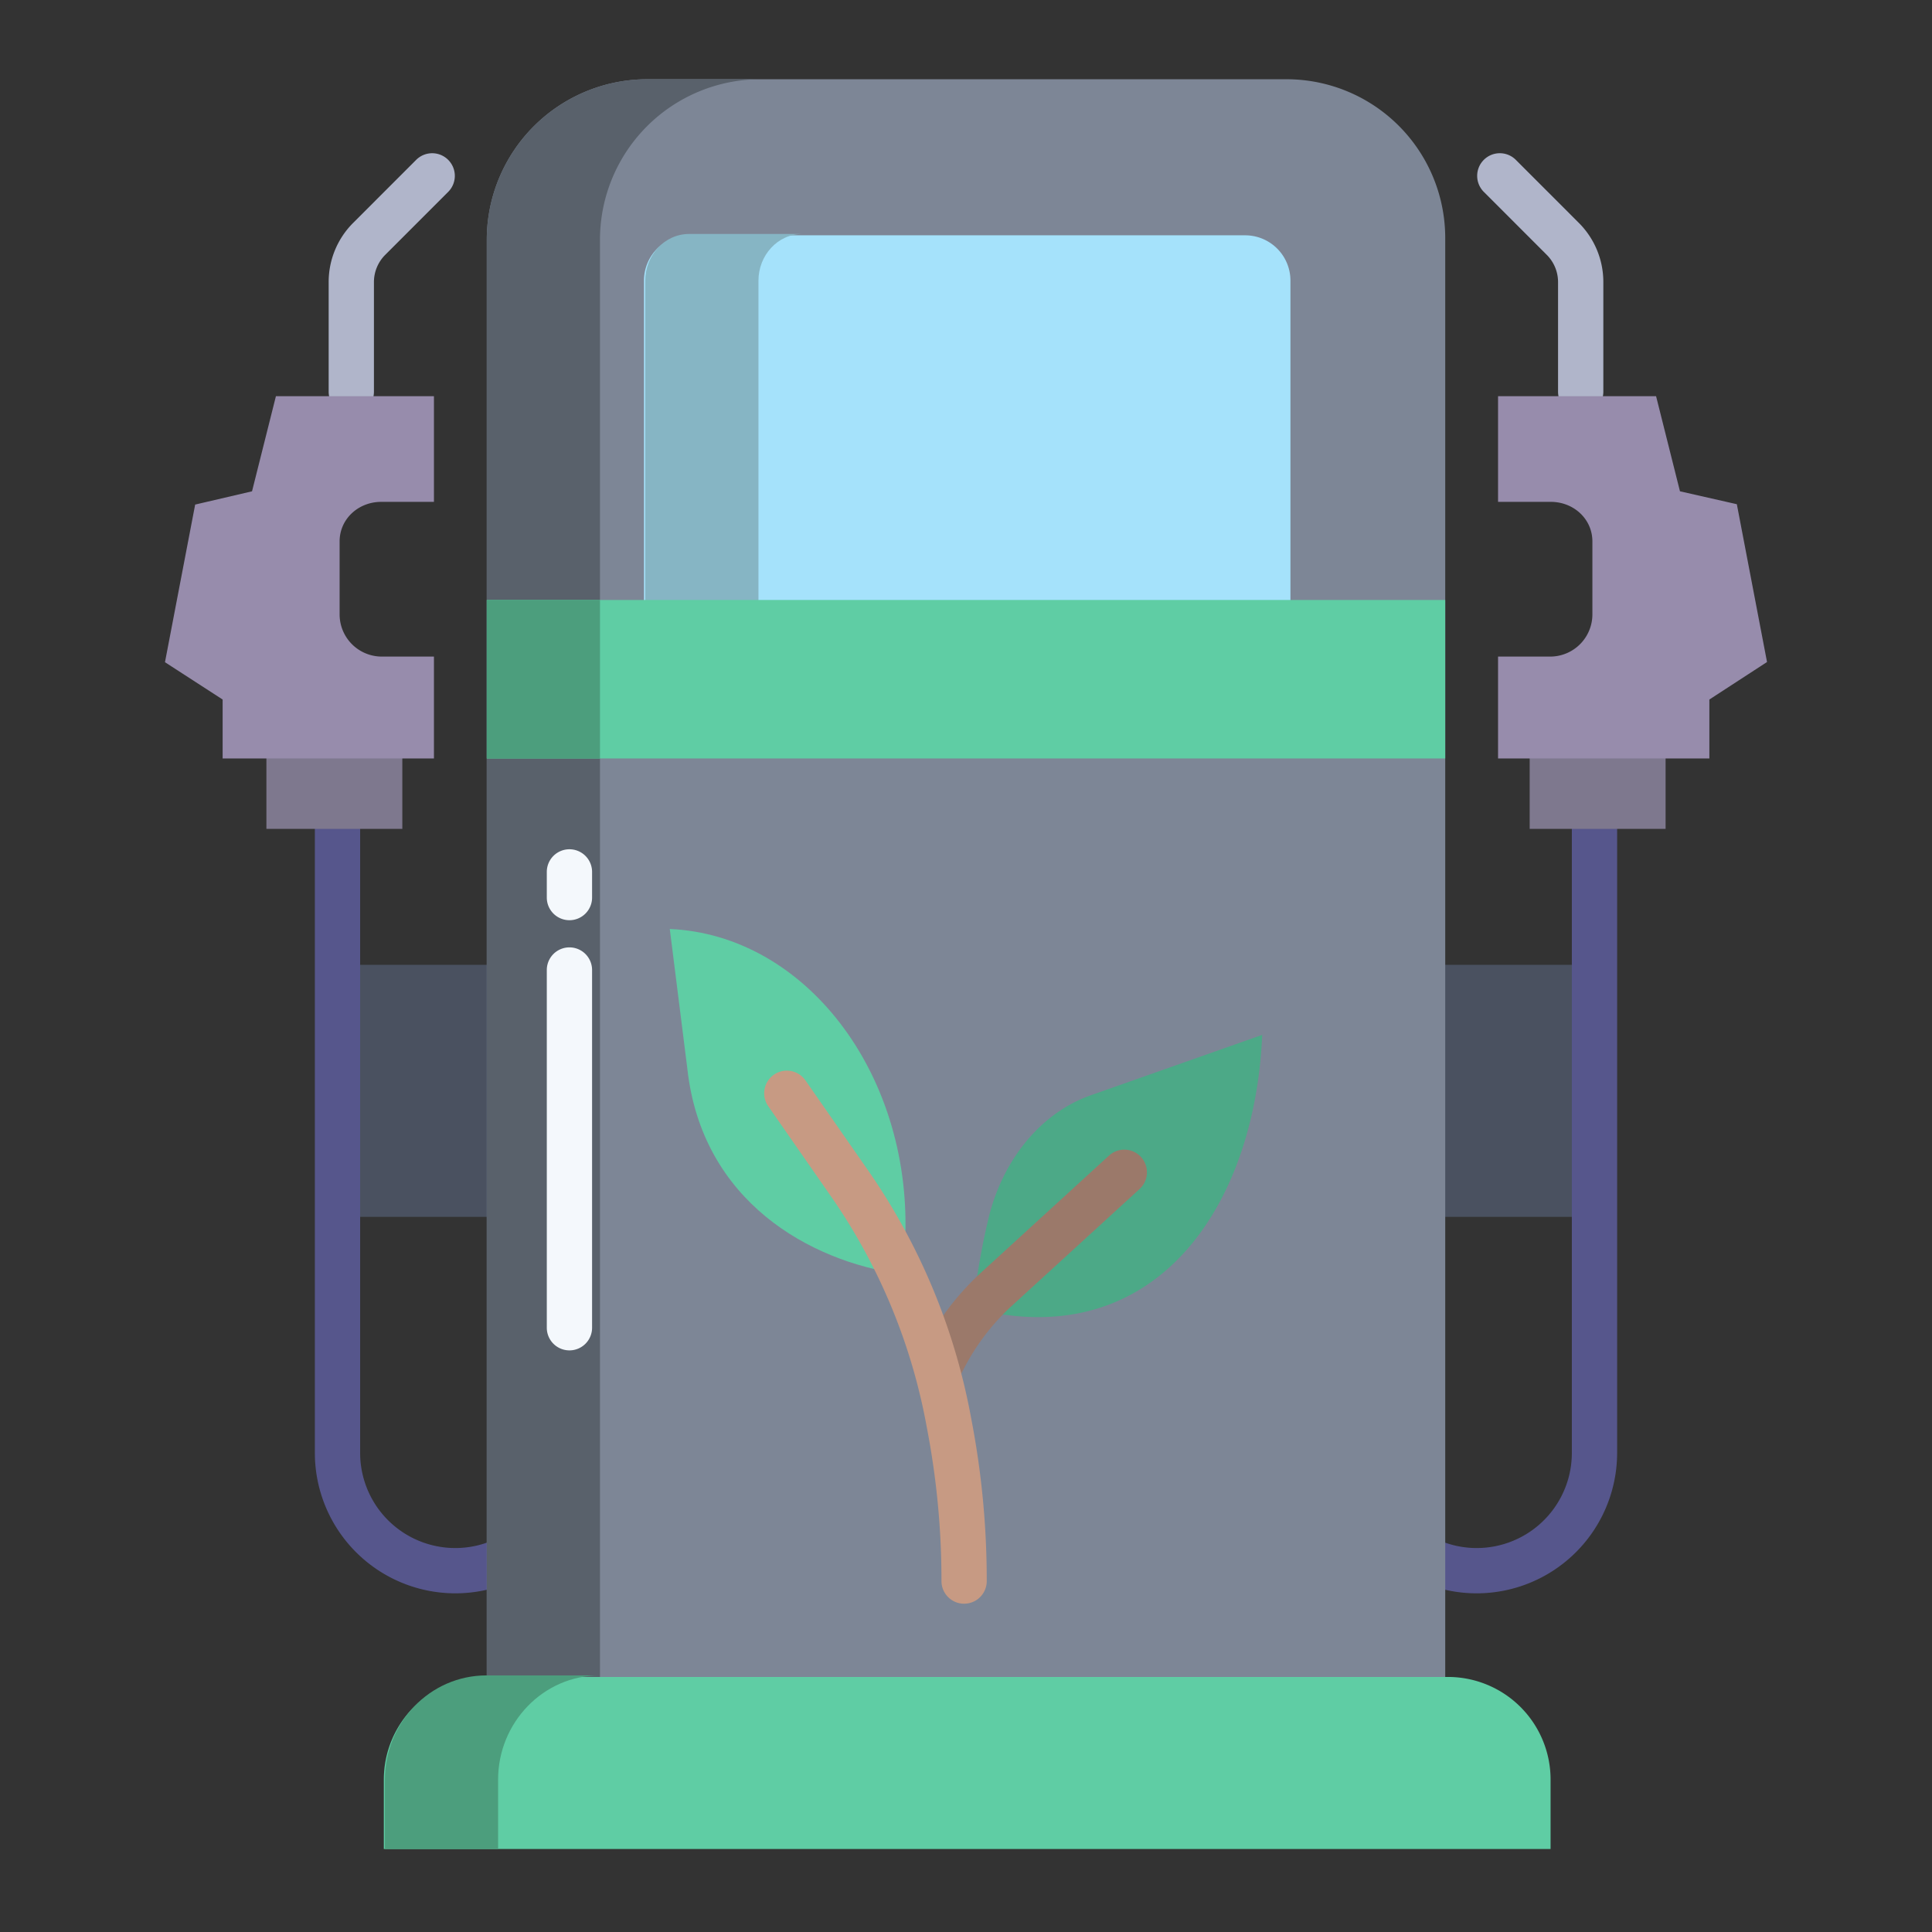 <svg id="Layer_1" height="512" viewBox="0 0 512 512" width="512" xmlns="http://www.w3.org/2000/svg" data-name="Layer 1"><rect x="0" y="0" width="512" height="512" fill="#333333" stroke="none"/><path d="m381.35 255.69h45.21v66.79h-45.21z" fill="#4a5160"/><path d="m418.9 109.807a6 6 0 0 1 -6-6v-29.022a10.2 10.2 0 0 0 -3.009-7.264l-16.632-16.639a6 6 0 1 1 8.486-8.484l16.633 16.638a22.122 22.122 0 0 1 6.522 15.749v29.022a6 6 0 0 1 -6 6z" fill="#b0b5ca"/><path d="m391.364 422.248a36.993 36.993 0 0 1 -14.335-2.864l4.627-11.072a25.214 25.214 0 0 0 34.9-23.258v-174.778h12v174.778a37.237 37.237 0 0 1 -37.192 37.194z" fill="#56568c"/><path d="m405.38 200.44h36.02v19.22h-36.02z" fill="#7e788e"/><path d="m460.28 133.62-15.07-3.42-6.33-25.2h-41.88v28h14c5.99 0 11 4.5 11 10.49v19.42a11.189 11.189 0 0 1 -11 11.09h-14v27h56v-15.62l15.28-9.94z" fill="#978cac"/><path d="m131.3 255.69v66.79h-2.65-43.21v-66.79h43.21z" fill="#4a5160"/><path d="m93.1 109.807a6 6 0 0 1 -6-6v-29.022a22.122 22.122 0 0 1 6.525-15.75l16.63-16.635a6 6 0 1 1 8.486 8.484l-16.633 16.636a10.2 10.2 0 0 0 -3.01 7.265v29.022a6 6 0 0 1 -5.998 6z" fill="#b0b5ca"/><path d="m120.636 422.248a37.237 37.237 0 0 1 -37.195-37.194v-174.778h12v174.778a25.214 25.214 0 0 0 34.9 23.258l4.627 11.072a36.993 36.993 0 0 1 -14.332 2.864z" fill="#56568c"/><path d="m70.6 200.44h36.02v19.22h-36.02z" fill="#7e788e"/><path d="m73.12 105-6.33 25.2-15.07 3.517-8 41.774 15.28 9.889v15.62h56v-27h-14a11.189 11.189 0 0 1 -11-11.09v-19.42c0-5.99 5.01-10.49 11-10.49h14v-28z" fill="#978cac"/><path d="m341.05 21h-169.46a42.549 42.549 0 0 0 -42.59 42.29v381.71h254v-381.635a42.067 42.067 0 0 0 -41.95-42.365z" fill="#7d8696"/><path d="m201.59 21h-30a42.549 42.549 0 0 0 -42.59 42.29v381.71h30v-381.71a42.549 42.549 0 0 1 42.59-42.29z" fill="#59616b"/><path d="m341.98 74.36v86.82h-171.32v-86.82a12 12 0 0 1 12-12h147.32a12 12 0 0 1 12 12z" fill="#a5e2fb"/><path d="m212.66 62h-30c-6.63 0-11.66 5.73-11.66 12.36v86.64h30v-86.64c0-6.63 5.03-12.36 11.66-12.36z" fill="#86b5c4"/><path d="m129 159h254v42h-254z" fill="#5fcda4"/><path d="m239 337.67c-.11-.01-.21-.03-.31-.04-23.86-3.34-52.69-19.09-56.55-54.53l-4.64-36.91c35.77 1.56 63.72 37.89 62.43 81.12l-.32 10.44c-.21-.03-.41-.05-.61-.08z" fill="#5fcda4"/><path d="m258.07 347.93-.27-.02a179.094 179.094 0 0 1 4.34-25.76c3.95-15.42 14.08-27.36 26.9-31.88l45.46-16.02c-1.84 43.2-25.47 80.02-68.07 74.19z" fill="#4ca987"/><path d="m129.3 444.41h254.42a27.2 27.2 0 0 1 27.2 27.2v18.39h-309.2v-18.39a27.2 27.2 0 0 1 27.2-27.2z" fill="#5fcda4"/><path d="m129 159h30v42h-30z" fill="#4c9e7d"/><path d="m158.92 444h-30c-15.02 0-26.92 12.59-26.92 27.61v18.39h30v-18.39c0-15.02 11.9-27.61 26.92-27.61z" fill="#4c9e7d"/><path d="m150.907 357.865a6 6 0 0 1 -6-6v-94.8a6 6 0 0 1 12 0v94.8a6 6 0 0 1 -6 6z" fill="#f4f8fc"/><path d="m248.488 369.335a6 6 0 0 1 -5.476-8.445 71.5 71.5 0 0 1 16.844-23.517l34.044-31.131a6 6 0 1 1 8.1 8.858l-34.045 31.132a59.435 59.435 0 0 0 -13.983 19.548 6 6 0 0 1 -5.484 3.555z" fill="#9b796a"/><path d="m150.907 243.865a6 6 0 0 1 -6-6v-6.8a6 6 0 0 1 12 0v6.8a6 6 0 0 1 -6 6z" fill="#f4f8fc"/><path d="m255.5 425h-.069a6 6 0 0 1 -5.932-6.068 213.216 213.216 0 0 0 -3.919-40.842 155.767 155.767 0 0 0 -24.816-60.255l-17.131-24.619a6 6 0 1 1 9.849-6.854l17.131 24.618a167.863 167.863 0 0 1 26.765 64.92 225.274 225.274 0 0 1 4.12 43.164 6 6 0 0 1 -5.998 5.936z" fill="#c79a83"/></svg>